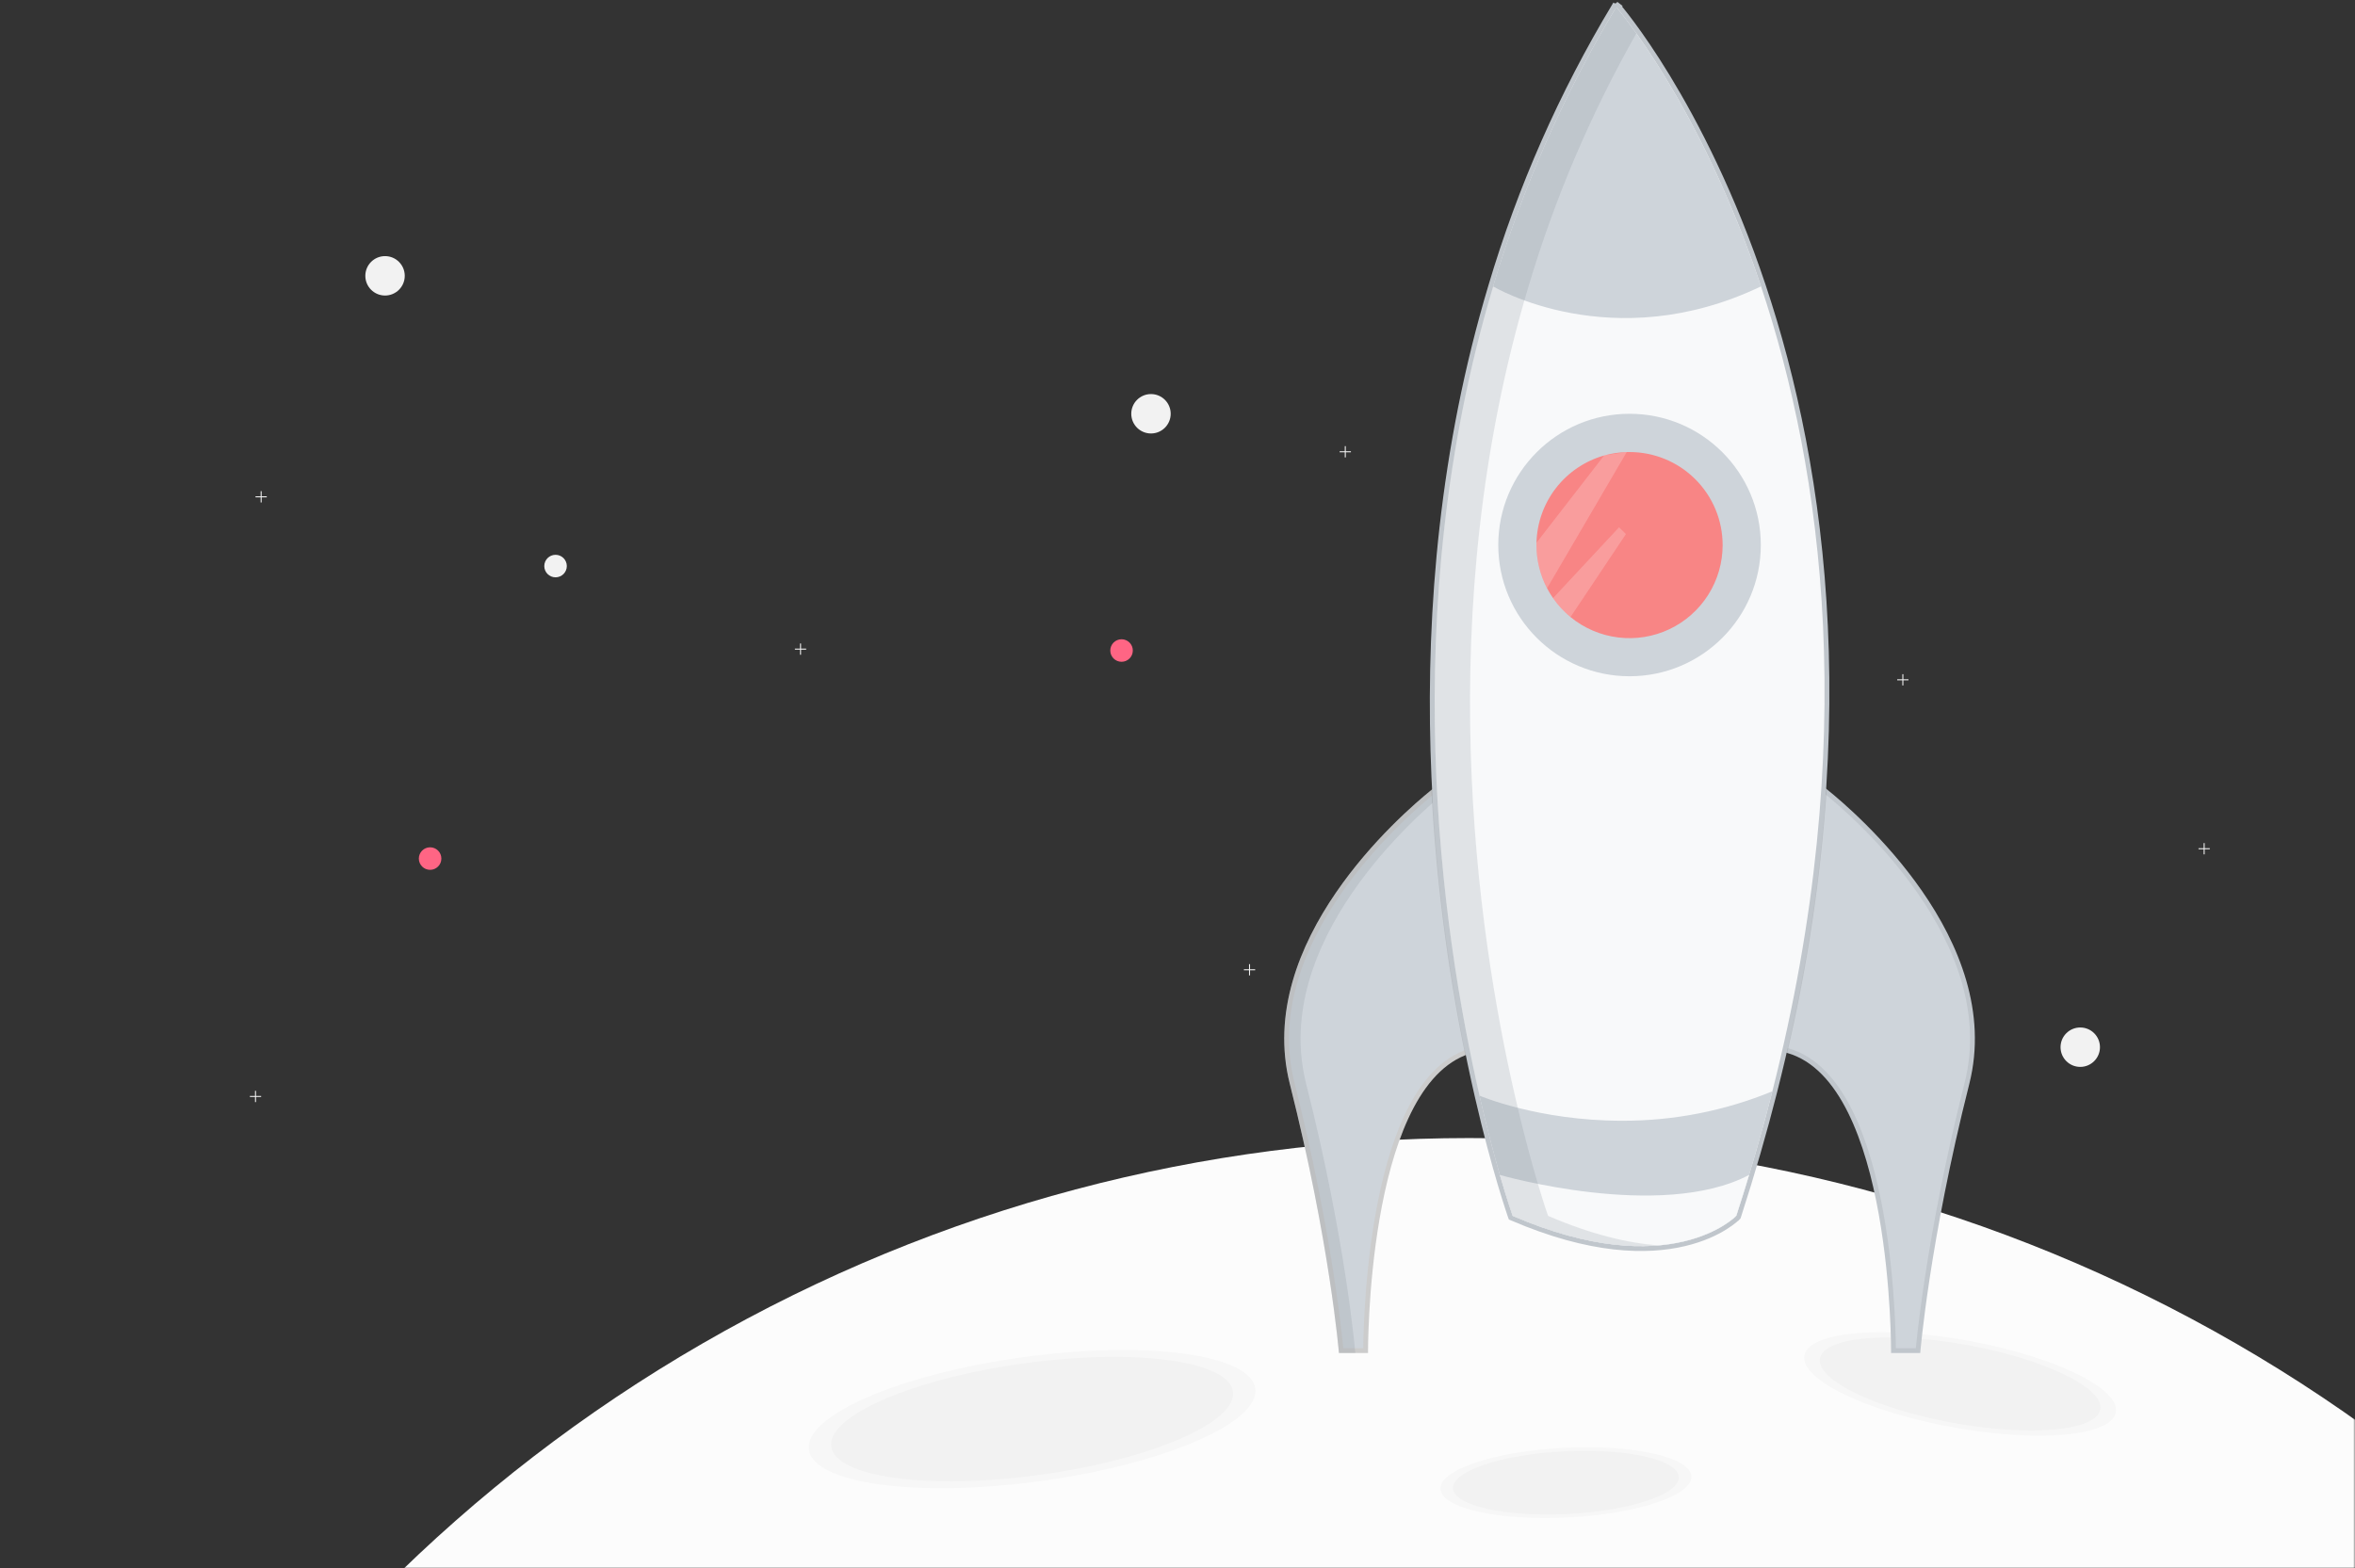 <svg width="662" height="441" viewBox="0 0 662 441" fill="none" xmlns="http://www.w3.org/2000/svg">
<rect x="0" y="0" width="662" height="441" fill="#333333" stroke="none"/>
<mask id="mask0" mask-type="alpha" maskUnits="userSpaceOnUse" x="0" y="267" width="662" height="174">
<rect y="267" width="662" height="174" fill="#FCFCFC"/>
</mask>
<g mask="url(#mask0)">
<circle cx="413" cy="751" r="431" fill="#FCFCFC"/>
</g>
<g opacity="0.1">
<path opacity="0.2" d="M292.513 416.447C327.164 411.702 354.186 400.053 352.868 390.428C351.55 380.803 322.391 376.846 287.741 381.591C253.09 386.335 226.068 397.984 227.386 407.609C228.704 417.235 257.863 421.191 292.513 416.447Z" fill="black"/>
</g>
<g opacity="0.1">
<path opacity="0.2" d="M548.78 401.296C572.959 405.699 593.551 403.824 594.775 397.108C595.998 390.392 577.388 381.377 553.21 376.973C529.031 372.57 508.438 374.445 507.215 381.161C505.992 387.877 524.601 396.892 548.78 401.296Z" fill="black"/>
</g>
<g opacity="0.1">
<path opacity="0.2" d="M292.275 414.704C323.461 410.434 347.78 399.95 346.594 391.287C345.408 382.624 319.166 379.063 287.98 383.333C256.794 387.603 232.475 398.087 233.661 406.75C234.847 415.413 261.089 418.974 292.275 414.704Z" fill="black"/>
</g>
<g opacity="0.1">
<path opacity="0.2" d="M549.001 400.079C570.762 404.042 589.295 402.355 590.396 396.31C591.497 390.266 574.748 382.153 552.987 378.189C531.226 374.226 512.693 375.913 511.592 381.958C510.491 388.003 527.24 396.116 549.001 400.079Z" fill="black"/>
</g>
<g opacity="0.1">
<path opacity="0.2" d="M440.677 426.689C460.156 425.709 475.726 420.528 475.454 415.118C475.182 409.707 459.17 406.115 439.692 407.095C420.213 408.075 404.643 413.255 404.915 418.666C405.187 424.077 421.199 427.669 440.677 426.689Z" fill="black"/>
</g>
<g opacity="0.1">
<path opacity="0.2" d="M440.627 425.709C458.158 424.827 472.171 420.164 471.926 415.295C471.681 410.425 457.271 407.192 439.74 408.074C422.21 408.956 408.197 413.619 408.442 418.488C408.687 423.358 423.097 426.591 440.627 425.709Z" fill="black"/>
</g>
<path d="M108.237 83.098C111.298 83.098 113.778 80.617 113.778 77.557C113.778 74.497 111.298 72.016 108.237 72.016C105.177 72.016 102.696 74.497 102.696 77.557C102.696 80.617 105.177 83.098 108.237 83.098Z" fill="#F2F2F2"/>
<path d="M584.767 299.99C587.827 299.99 590.308 297.509 590.308 294.449C590.308 291.389 587.827 288.908 584.767 288.908C581.706 288.908 579.226 291.389 579.226 294.449C579.226 297.509 581.706 299.99 584.767 299.99Z" fill="#F2F2F2"/>
<path d="M323.546 121.886C326.607 121.886 329.087 119.405 329.087 116.345C329.087 113.284 326.607 110.803 323.546 110.803C320.486 110.803 318.005 113.284 318.005 116.345C318.005 119.405 320.486 121.886 323.546 121.886Z" fill="#F2F2F2"/>
<path d="M315.273 186.08C317.022 186.08 318.44 184.662 318.44 182.914C318.44 181.165 317.022 179.747 315.273 179.747C313.525 179.747 312.107 181.165 312.107 182.914C312.107 184.662 313.525 186.08 315.273 186.08Z" fill="#FF6584"/>
<path d="M120.903 244.58C122.651 244.58 124.069 243.162 124.069 241.414C124.069 239.665 122.651 238.247 120.903 238.247C119.154 238.247 117.736 239.665 117.736 241.414C117.736 243.162 119.154 244.58 120.903 244.58Z" fill="#FF6584"/>
<path d="M73.408 308.161H71.966V306.719H71.684V308.161H70.242V308.443H71.684V309.885H71.966V308.443H73.408V308.161Z" fill="#F2F2F2"/>
<path d="M536.481 191.008H535.038V189.565H534.757V191.008H533.314V191.289H534.757V192.732H535.038V191.289H536.481V191.008Z" fill="#F2F2F2"/>
<path d="M398.746 230.587H397.304V229.144H397.022V230.587H395.58V230.868H397.022V232.311H397.304V230.868H398.746V230.587Z" fill="#F2F2F2"/>
<path d="M621.179 238.502H619.737V237.06H619.455V238.502H618.013V238.784H619.455V240.226H619.737V238.784H621.179V238.502Z" fill="#F2F2F2"/>
<path d="M352.835 272.54H351.393V271.098H351.111V272.54H349.668V272.822H351.111V274.264H351.393V272.822H352.835V272.54Z" fill="#F2F2F2"/>
<path d="M454.157 274.123H452.714V272.681H452.433V274.123H450.99V274.405H452.433V275.847H452.714V274.405H454.157V274.123Z" fill="#F2F2F2"/>
<path d="M74.991 139.555H73.549V138.113H73.267V139.555H71.825V139.837H73.267V141.279H73.549V139.837H74.991V139.555Z" fill="#F2F2F2"/>
<g opacity="0.1">
<path opacity="0.1" d="M260.454 181.386L257.633 197.546C236.431 142.51 202.707 176.317 202.124 176.908C205.61 172.221 210.226 168.493 215.541 166.072C220.857 163.65 226.7 162.615 232.524 163.062C238.348 163.509 243.964 165.424 248.848 168.629C253.732 171.833 257.725 176.222 260.454 181.386Z" fill="black"/>
</g>
<path d="M379.748 126.89H378.306V125.448H378.024V126.89H376.582V127.172H378.024V128.614H378.306V127.172H379.748V126.89Z" fill="#F2F2F2"/>
<path d="M226.617 182.377H225.175V180.935H224.893V182.377H223.451V182.659H224.893V184.101H225.175V182.659H226.617V182.377Z" fill="#F2F2F2"/>
<path d="M495.319 96.018H493.876V94.576H493.595V96.018H492.152V96.3H493.595V97.743H493.876V96.3H495.319V96.018Z" fill="#F2F2F2"/>
<path d="M156.166 162.333C157.915 162.333 159.333 160.915 159.333 159.166C159.333 157.418 157.915 156 156.166 156C154.418 156 153 157.418 153 159.166C153 160.915 154.418 162.333 156.166 162.333Z" fill="#F2F2F2"/>
<path d="M383.883 379.772H376.999C376.978 379.556 376.953 379.284 376.92 378.957C376.828 378.015 376.683 376.619 376.474 374.807C376.056 371.182 375.382 365.887 374.357 359.202C372.308 345.833 368.853 326.9 363.235 304.639L363.235 304.639C358.248 284.908 365.968 266.146 376.079 251.398C386.181 236.662 398.597 226.046 402.787 222.662C403.258 222.286 403.624 221.998 403.872 221.804C403.901 221.782 403.928 221.761 403.953 221.741C413.999 225.53 419.722 231.913 422.691 239.365C425.706 246.931 425.899 255.651 424.785 263.962C423.672 272.266 421.261 280.105 419.125 285.876C418.057 288.759 417.059 291.122 416.329 292.762C415.964 293.582 415.666 294.221 415.46 294.654C415.393 294.795 415.335 294.915 415.288 295.011C414.039 295.255 412.815 295.616 411.632 296.088C404.447 298.957 399.168 305.766 395.276 314.198C391.376 322.644 388.817 332.83 387.133 342.63C385.449 352.437 384.636 361.89 384.245 368.889C384.049 372.39 383.958 375.279 383.916 377.293C383.896 378.3 383.887 379.089 383.883 379.627C383.883 379.678 383.883 379.726 383.883 379.772Z" fill="#CED4DA" stroke="#CCCCCC" stroke-width="1.355"/>
<path opacity="0.2" d="M406.876 222.237C405.913 221.794 404.919 221.372 403.863 220.985C403.863 220.985 403.348 221.387 402.389 222.144C393.967 228.944 352.492 264.804 362.604 304.816C373.829 349.289 376.379 380.45 376.379 380.45H380.98C380.98 380.45 378.43 349.278 367.179 304.805C357.108 264.979 398.181 229.254 406.876 222.237Z" fill="#868E96"/>
<path d="M502.554 295.413C501.996 295.246 501.43 295.107 500.858 294.998C500.811 294.902 500.754 294.784 500.688 294.644C500.481 294.211 500.183 293.571 499.818 292.751C499.087 291.111 498.089 288.749 497.021 285.866C494.883 280.095 492.471 272.256 491.357 263.953C490.242 255.642 490.435 246.924 493.45 239.359C496.42 231.908 502.146 225.526 512.198 221.74C512.2 221.742 512.202 221.743 512.204 221.745C512.401 221.897 512.694 222.126 513.072 222.43L513.073 222.431C516.922 225.512 529.44 236.074 539.715 250.891C549.997 265.718 557.956 284.69 552.913 304.649C547.281 326.91 543.831 345.84 541.788 359.208C540.767 365.892 540.097 371.185 539.683 374.809C539.476 376.621 539.333 378.016 539.241 378.959C539.209 379.284 539.184 379.556 539.164 379.772H532.265C532.265 379.715 532.265 379.655 532.264 379.591C532.261 379.03 532.252 378.207 532.23 377.157C532.186 375.058 532.089 372.051 531.881 368.417C531.463 361.151 530.596 351.369 528.795 341.315C526.996 331.268 524.258 320.913 520.083 312.522C515.915 304.144 510.255 297.609 502.554 295.413Z" fill="#CED4DA" stroke="#C0C6CC" stroke-width="1.355"/>
<path opacity="0.1" d="M415.746 295.615C414.424 295.85 413.13 296.219 411.883 296.718C406.859 272.131 403.677 247.204 402.363 222.144C403.311 221.387 403.836 220.985 403.836 220.985C445.61 236.327 415.746 295.615 415.746 295.615Z" fill="black"/>
<path opacity="0.1" d="M513.512 221.913C511.809 246.9 508.086 271.708 502.38 296.094C501.735 295.901 501.08 295.748 500.417 295.636C500.417 295.636 470.538 236.347 512.327 221.006C512.312 220.985 512.734 221.299 513.512 221.913Z" fill="black"/>
<path d="M488.074 341.886L488.563 342.355L488.671 342.243L488.719 342.095C492.6 330.11 495.985 318.419 498.874 307.022C523.914 208.35 512.941 132.001 495.676 80.31C487.045 54.467 476.848 34.79 468.804 21.569C464.782 14.958 461.298 9.961 458.817 6.613C457.577 4.939 456.587 3.678 455.906 2.833C455.593 2.445 455.345 2.144 455.168 1.933L455.228 1.832L454.751 1.464L454.697 1.533C454.513 1.518 454.191 1.531 453.907 1.742L453.756 1.651C438.928 26.317 427.277 52.758 419.08 80.346C391.559 172.095 404.478 261.396 415.241 308.238C417.686 318.894 420.021 327.358 421.745 333.16C422.608 336.061 423.317 338.296 423.812 339.808C424.059 340.564 424.252 341.139 424.384 341.525C424.45 341.718 424.501 341.865 424.535 341.963L424.574 342.074L424.584 342.102L424.586 342.11L424.587 342.112L424.587 342.112C424.587 342.112 424.587 342.112 425.226 341.886L424.587 342.112L424.686 342.391L424.957 342.508C447.292 352.14 463.153 352.168 473.473 349.734C478.628 348.517 482.385 346.69 484.861 345.158C486.099 344.392 487.016 343.699 487.628 343.195C487.934 342.942 488.163 342.737 488.318 342.592C488.396 342.52 488.455 342.463 488.496 342.423C488.516 342.403 488.532 342.387 488.543 342.375L488.556 342.362L488.56 342.358L488.562 342.356C488.562 342.356 488.563 342.355 488.074 341.886Z" fill="#F8F9FA" stroke="#C0C6CC" stroke-width="1.355"/>
<path d="M458.071 190.149C478.451 190.149 494.971 173.628 494.971 153.248C494.971 132.869 478.451 116.348 458.071 116.348C437.692 116.348 421.171 132.869 421.171 153.248C421.171 173.628 437.692 190.149 458.071 190.149Z" fill="#CED4DA"/>
<path d="M484.241 153.268C484.241 158.224 482.834 163.078 480.183 167.265C477.532 171.452 473.747 174.801 469.268 176.921C464.789 179.042 459.8 179.846 454.881 179.242C449.962 178.638 445.316 176.65 441.483 173.509C439.612 171.968 437.962 170.177 436.579 168.187C435.958 167.298 435.394 166.371 434.889 165.411C432.927 161.664 431.903 157.498 431.907 153.268C431.907 153.057 431.907 152.851 431.907 152.645C432.041 147.049 433.964 141.643 437.394 137.219C440.824 132.795 445.581 129.586 450.967 128.062C453.024 127.495 455.141 127.174 457.273 127.104H458.056C461.493 127.102 464.898 127.777 468.074 129.091C471.251 130.405 474.137 132.332 476.569 134.762C479 137.191 480.929 140.076 482.246 143.252C483.562 146.427 484.24 149.831 484.241 153.268Z" fill="#F88585"/>
<path d="M495.028 80.524C453.162 100.569 419.703 80.524 419.703 80.524C427.894 52.995 439.53 26.611 454.337 2C454.337 2 477.807 28.948 495.028 80.524Z" fill="#CED4DA"/>
<path d="M498.217 306.855C496.26 314.562 494.079 322.401 491.675 330.372C490.535 334.174 489.333 338.007 488.069 341.87C488.069 341.87 469.668 361.039 425.221 341.87C425.221 341.87 423.778 337.806 421.614 330.372C419.997 324.757 417.983 317.231 415.881 308.071C415.881 308.071 432.427 315.134 455.913 315.134C470.422 315.184 484.798 312.37 498.217 306.855V306.855Z" fill="#CED4DA"/>
<path d="M491.675 330.372C490.535 334.174 489.332 338.007 488.069 341.87C488.069 341.87 469.667 361.039 425.22 341.87C425.22 341.87 423.778 337.806 421.614 330.372C421.609 330.372 466.911 343.406 491.675 330.372Z" fill="#F8F9FA"/>
<path opacity="0.2" d="M450.983 128.027L450.927 128.068L431.917 152.61C431.917 152.816 431.917 153.022 431.917 153.233C431.914 157.462 432.938 161.629 434.9 165.375L457.299 127.068L450.983 128.027Z" fill="white"/>
<path opacity="0.2" d="M457.052 150.178L441.484 173.488C439.613 171.948 437.963 170.157 436.58 168.167L455.125 148.261L457.052 150.178Z" fill="white"/>
<path opacity="0.2" d="M435.168 341.876C435.168 341.876 430.727 329.352 425.844 308.077C415.092 261.28 402.198 172.113 429.671 80.524C437.056 55.742 447.227 31.878 459.988 9.387C456.5 4.498 454.321 2.005 454.321 2.005C439.52 26.615 427.889 52.998 419.703 80.524C392.23 172.113 405.124 261.28 415.876 308.077C420.759 329.352 425.2 341.876 425.2 341.876C442.761 349.443 456.253 351.03 466.154 350.185C457.695 349.541 447.423 347.156 435.168 341.876Z" fill="#868E96"/>
</svg>
